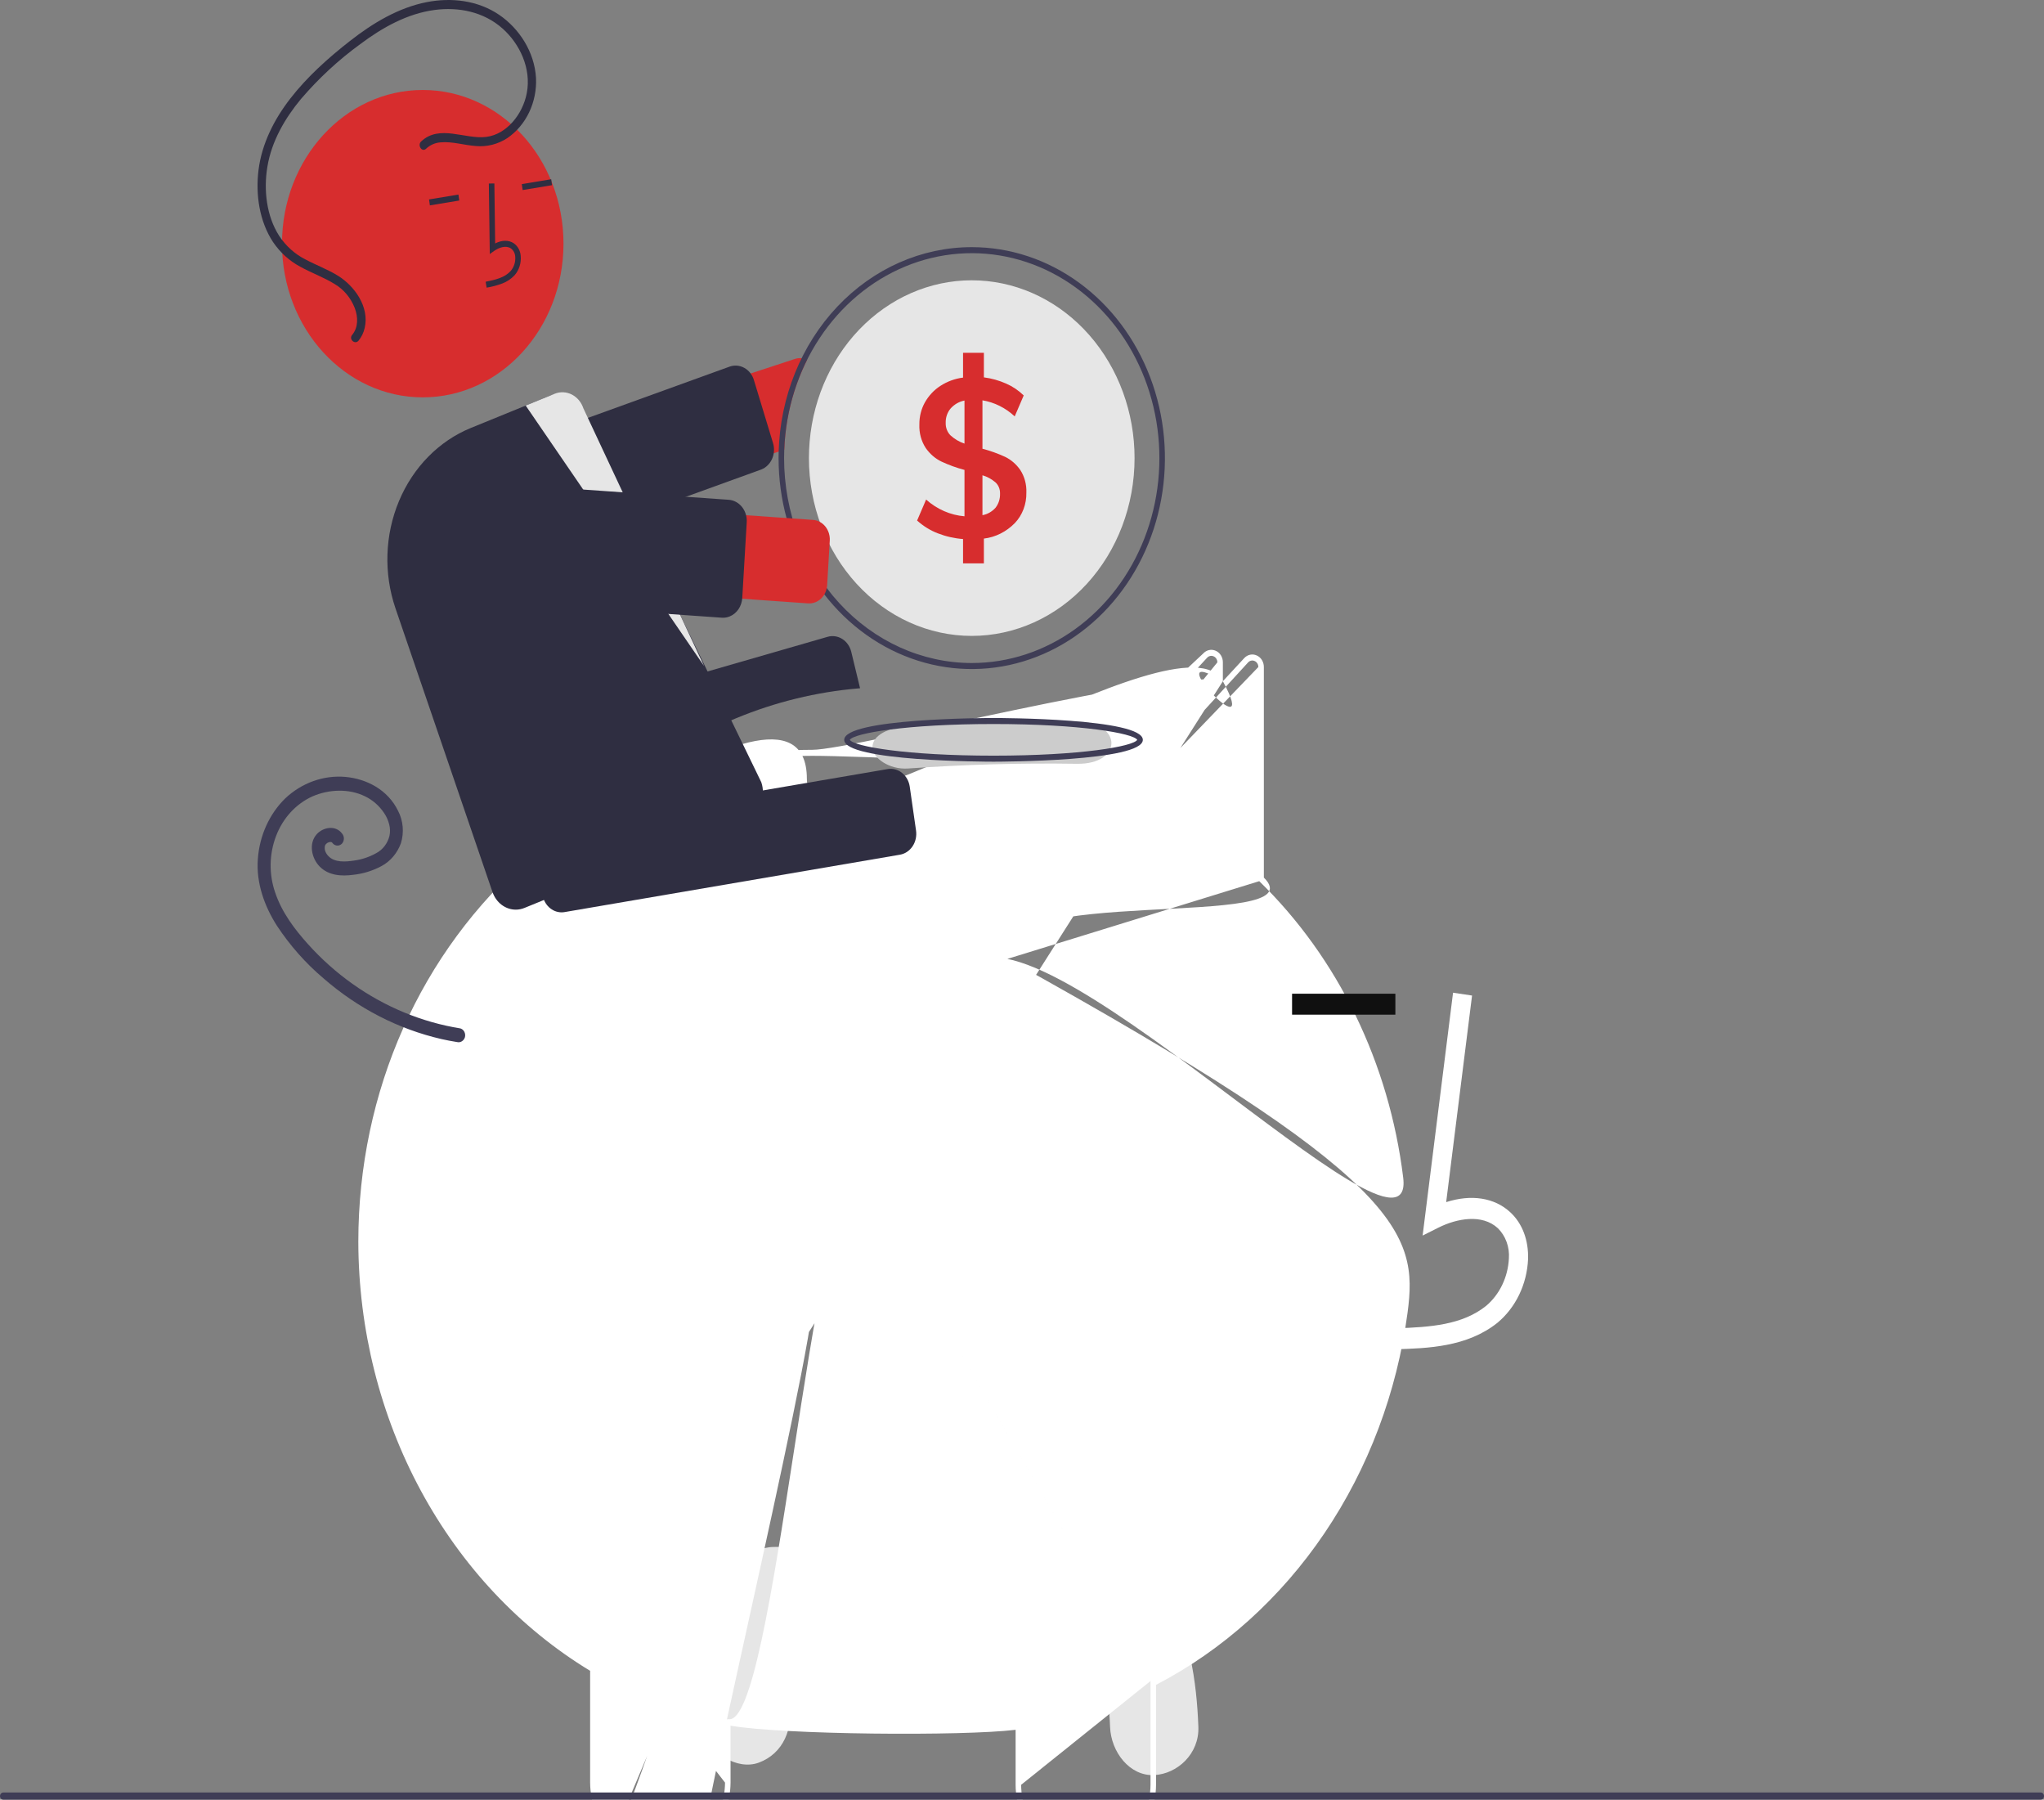 <svg width="334" height="294" viewBox="0 0 334 294" fill="none" xmlns="http://www.w3.org/2000/svg">
<rect x="0" y="0" width="334" height="294" fill="#808080" stroke="none"/>
<g clip-path="url(#clip0)">
<path d="M190.274 260.095C187.964 256.564 184.838 253.981 180.907 253.014C177.48 252.171 173.956 252.314 170.472 252.344L126.418 252.715C122.645 252.746 119.028 256.315 119.203 260.592C119.377 264.832 122.374 268.503 126.418 268.469C139.323 268.36 152.227 268.252 165.132 268.143C168.174 268.117 171.218 268.057 174.261 268.068C174.944 268.071 175.624 268.11 176.307 268.119C176.472 268.121 176.592 268.119 176.676 268.115C176.697 268.122 176.715 268.129 176.742 268.137C177.098 268.243 177.464 268.317 177.822 268.418C177.696 268.423 178.054 268.666 178.234 268.749C178.259 268.802 178.311 268.896 178.399 269.042C178.522 269.293 178.885 270.055 178.9 270.031C179.445 271.537 179.895 273.082 180.247 274.656C181.085 278.125 181.269 278.85 181.39 282.105C181.543 286.217 184.599 290.178 188.605 289.982C192.383 289.798 195.984 286.515 195.82 282.105C195.544 274.674 194.35 266.327 190.274 260.095Z" fill="#E6E6E6"/>
<path d="M129.008 277.87C128.18 272.396 127.369 266.918 126.525 261.447C125.669 255.896 123.921 250.814 119.965 247.171C118.908 246.198 117.812 245.289 116.711 244.383C116.324 244.065 115.938 243.746 115.555 243.42C115.532 243.401 115.518 243.389 115.498 243.372C115.456 243.332 115.405 243.285 115.338 243.223C113.689 241.699 112.095 240.108 110.578 238.416C109.23 236.914 107.941 235.347 106.711 233.717C106.404 233.31 106.1 232.899 105.801 232.484C105.749 232.413 105.472 232.021 105.289 231.766C105.119 231.51 104.808 231.049 104.756 230.968C104.406 230.428 104.063 229.883 103.725 229.333C101.427 225.574 99.437 221.601 97.779 217.46C97.614 217.05 97.454 216.636 97.297 216.221C97.255 216.094 97.201 215.931 97.128 215.715C96.794 214.711 96.46 213.709 96.155 212.693C95.505 210.537 94.947 208.348 94.48 206.128C94.249 205.031 94.041 203.929 93.856 202.822C93.761 202.252 93.672 201.682 93.589 201.11C93.575 201.015 93.494 200.398 93.446 200.049C93.411 199.699 93.346 199.078 93.337 198.983C93.284 198.406 93.237 197.829 93.196 197.251C93.104 195.952 93.041 194.65 93.009 193.346C92.953 191.028 92.991 188.711 93.123 186.393C93.198 185.091 93.304 183.793 93.436 182.496C93.444 182.417 93.45 182.353 93.455 182.296C93.463 182.238 93.473 182.173 93.484 182.091C93.581 181.375 93.683 180.659 93.797 179.946C94.23 177.239 94.793 174.558 95.483 171.915C95.81 170.665 96.165 169.425 96.549 168.195C96.72 167.649 96.896 167.105 97.078 166.564C97.066 166.599 97.611 165.079 97.618 165.028C99.78 159.45 103.317 154.366 103.322 148.03C103.325 143.74 100.001 139.631 96.107 139.829C94.165 139.909 92.328 140.809 90.982 142.338C89.636 143.868 88.886 145.909 88.892 148.03C88.892 148.126 88.891 148.208 88.891 148.288C88.855 148.422 88.824 148.533 88.797 148.632C88.375 149.632 87.859 150.583 87.396 151.558C86.129 154.228 85.047 156.986 84.019 159.784C82.337 164.341 81.049 169.059 80.173 173.878C78.268 184.437 78.121 195.283 79.737 205.899C82.534 224.515 91.759 242.335 104.585 254.313C105.698 255.352 106.838 256.357 107.989 257.341C108.465 257.748 108.945 258.148 109.428 258.545C109.656 258.733 110.601 259.547 110.185 259.152C111.079 259.985 111.456 260.404 111.685 261.018C111.718 261.16 111.764 261.352 111.825 261.614C111.987 262.306 112.141 262.996 112.268 263.698C113.385 269.828 114.161 276.061 115.093 282.231C115.734 286.47 120.514 289.229 123.969 287.958C127.989 286.479 129.695 282.413 129.008 277.87Z" fill="#E6E6E6"/>
<path d="M177.429 304.003C174.399 304.011 171.49 302.707 169.339 300.377C167.188 298.046 165.972 294.88 165.957 291.572V282.586C157.34 283.639 127.834 283.395 119.375 281.911V291.212C119.353 294.518 118.134 297.679 115.985 300.008C113.836 302.337 110.931 303.643 107.903 303.643C104.876 303.643 101.971 302.337 99.822 300.008C97.673 297.679 96.454 294.518 96.431 291.212V272.951C84.976 266.003 75.426 255.843 68.767 243.521C62.108 231.198 58.582 217.158 58.553 202.851C58.553 178.319 68.736 155.434 86.492 140.064C98.037 130.037 112.064 124.006 126.771 122.747C128.768 122.576 130.776 122.49 132.741 122.49C139.664 122.49 191.986 108.824 199.823 111.286L156.919 143.952L196.606 106.76C196.869 106.472 197.204 106.275 197.569 106.196C197.935 106.116 198.314 106.157 198.658 106.314C199.004 106.464 199.301 106.726 199.509 107.064C199.717 107.402 199.826 107.8 199.823 108.208V111.286L203.303 107.523C203.565 107.234 203.9 107.038 204.265 106.958C204.63 106.878 205.009 106.919 205.353 107.076C205.7 107.227 205.997 107.488 206.205 107.826C206.413 108.164 206.523 108.563 206.52 108.971V143.366C215.486 152.192 160.516 144.25 164.612 156.649C229.289 192.373 231.744 201.404 230.002 214.446C228.259 227.489 223.597 239.86 216.427 250.465C209.258 261.07 199.803 269.58 188.901 275.242V291.572C188.886 294.88 187.67 298.046 185.52 300.377C183.369 302.707 180.459 304.011 177.429 304.003ZM187.999 274.62L166.859 291.572C166.882 294.616 168.006 297.527 169.986 299.671C171.965 301.815 174.641 303.018 177.429 303.018C180.218 303.018 182.893 301.815 184.873 299.671C186.853 297.527 187.977 294.616 187.999 291.572V274.62L140.386 192.373C152.618 186.036 150.249 171.193 157.632 158.802C167.041 142.989 231.58 211.062 229.289 192.373C226.998 173.684 218.654 156.507 205.768 143.952L157.632 158.802L205.618 108.971C205.621 108.759 205.565 108.551 205.456 108.376C205.348 108.2 205.193 108.065 205.013 107.988C204.833 107.904 204.634 107.882 204.443 107.923C204.251 107.965 204.075 108.069 203.939 108.221L157.632 158.802L198.921 108.208C198.924 107.996 198.868 107.788 198.76 107.613C198.652 107.437 198.497 107.302 198.316 107.225C198.136 107.141 197.937 107.119 197.745 107.161C197.553 107.203 197.377 107.307 197.24 107.46L178.988 127.233L178.729 127.144C171.443 124.655 139.717 123.474 132.741 123.474C130.799 123.474 128.815 123.56 126.842 123.729C112.313 124.973 98.457 130.93 87.053 140.835C69.513 156.017 131.846 103.003 131.846 127.233C131.876 141.414 193.203 99.085 199.823 111.286C188.446 104.444 206.443 123.486 199.823 111.286L97.333 272.371L137.616 196.398C137.639 199.442 129.403 232.04 100.46 299.31C102.44 301.454 129.953 210.278 132.741 210.278C135.529 210.278 113.367 301.454 115.347 299.31C117.326 297.167 118.45 294.256 118.474 291.212L111.781 282.586L119.008 280.842C126.609 282.404 132.651 193.481 140.386 192.373L164.192 233.496L187.999 274.62Z" fill="white"/>
<path d="M129.87 58.644L79.933 75.028C78.344 75.551 77.011 76.742 76.226 78.337C75.441 79.933 75.268 81.803 75.746 83.538C76.223 85.273 77.312 86.73 78.772 87.588C80.233 88.447 81.946 88.638 83.536 88.119L127.236 73.778L128.152 73.477C128.337 68.327 129.617 63.294 131.89 58.777C131.605 58.637 131.3 58.55 130.988 58.521C130.611 58.481 130.231 58.523 129.87 58.644Z" fill="#D72D2E"/>
<path d="M82.672 91.612C82.009 91.61 81.364 91.381 80.826 90.957C80.289 90.533 79.888 89.935 79.679 89.248L76.556 78.961C76.426 78.531 76.374 78.078 76.404 77.626C76.434 77.175 76.546 76.734 76.731 76.33C76.918 75.925 77.175 75.565 77.489 75.269C77.802 74.973 78.166 74.748 78.56 74.605L119.203 59.9C119.597 59.757 120.012 59.701 120.426 59.734C120.839 59.767 121.243 59.888 121.613 60.091C121.983 60.294 122.314 60.575 122.585 60.917C122.856 61.26 123.062 61.657 123.193 62.087L126.315 72.374C126.575 73.22 126.523 74.144 126.17 74.948C125.817 75.753 125.191 76.377 124.425 76.686C124.387 76.702 124.349 76.716 124.311 76.73L83.668 91.435C83.347 91.552 83.01 91.612 82.672 91.612Z" fill="#2F2E41"/>
<path d="M158.788 40.374C150.585 40.377 142.705 43.865 136.816 50.1C130.927 56.334 127.492 64.826 127.236 73.778C127.227 74.127 127.223 74.482 127.223 74.836C127.223 81.652 129.074 88.315 132.542 93.982C136.011 99.65 140.941 104.067 146.709 106.675C152.477 109.283 158.823 109.966 164.947 108.636C171.07 107.306 176.694 104.024 181.109 99.204C185.523 94.385 188.53 88.244 189.748 81.559C190.966 74.874 190.341 67.945 187.951 61.648C185.562 55.351 181.516 49.968 176.325 46.182C171.134 42.395 165.031 40.374 158.788 40.374ZM158.788 108.314C150.658 108.304 142.864 104.774 137.115 98.498C131.366 92.222 128.133 83.712 128.124 74.836C128.124 74.378 128.133 73.925 128.152 73.477C128.396 66.919 130.4 60.585 133.916 55.261C137.431 49.937 142.302 45.858 147.924 43.533C153.545 41.207 159.669 40.737 165.533 42.18C171.398 43.624 176.744 46.917 180.908 51.651C185.071 56.386 187.868 62.352 188.951 68.808C190.034 75.263 189.354 81.924 186.997 87.962C184.64 94 180.71 99.148 175.694 102.766C170.679 106.385 164.8 108.314 158.788 108.314Z" fill="#3F3D56"/>
<path d="M185.394 74.836C185.394 82.54 182.591 89.928 177.601 95.375C172.612 100.823 165.845 103.883 158.788 103.883C151.732 103.883 144.965 100.823 139.975 95.375C134.986 89.928 132.183 82.54 132.183 74.836C132.183 73.915 132.223 73.01 132.3 72.114C132.941 64.679 136.181 57.799 141.345 52.903C146.51 48.007 153.204 45.471 160.037 45.822C166.869 46.172 173.316 49.382 178.037 54.785C182.759 60.188 185.394 67.368 185.394 74.836Z" fill="#E6E6E6"/>
<path d="M166.711 76.766C166.066 75.84 165.218 75.107 164.245 74.634C163.044 74.082 161.805 73.637 160.538 73.305V65.398C162.485 65.719 164.311 66.628 165.809 68.022L167.28 64.601C166.434 63.778 165.463 63.124 164.411 62.666C163.246 62.151 162.022 61.808 160.772 61.647V57.639H157.368V61.686C156.053 61.847 154.785 62.312 153.648 63.05C152.62 63.714 151.755 64.64 151.127 65.748C150.527 66.829 150.216 68.073 150.23 69.337C150.171 70.707 150.535 72.059 151.262 73.177C151.932 74.145 152.817 74.911 153.832 75.402C155.052 75.971 156.313 76.427 157.602 76.766V84.343C155.305 84.153 153.116 83.2 151.33 81.61L149.86 85.037C150.858 85.938 151.994 86.641 153.215 87.115C154.553 87.637 155.95 87.955 157.368 88.06V92.033H160.772V87.986C162.664 87.76 164.437 86.873 165.828 85.455C166.44 84.814 166.924 84.041 167.248 83.185C167.573 82.329 167.731 81.409 167.713 80.483C167.769 79.157 167.417 77.848 166.711 76.766ZM157.602 72.468C156.773 72.193 156.002 71.742 155.334 71.139C155.069 70.882 154.86 70.564 154.722 70.208C154.583 69.852 154.518 69.467 154.532 69.081C154.507 68.204 154.802 67.352 155.352 66.713C155.962 66.042 156.749 65.596 157.602 65.438V72.468ZM162.676 82.945C162.1 83.589 161.351 84.015 160.538 84.161V77.642C161.315 77.87 162.042 78.267 162.676 78.809C162.916 79.033 163.106 79.313 163.234 79.628C163.361 79.944 163.421 80.286 163.411 80.631C163.442 81.476 163.179 82.302 162.676 82.945Z" fill="#D72D2E"/>
<path d="M84.121 133.306C83.424 133.305 82.747 133.052 82.195 132.588C81.642 132.124 81.246 131.473 81.066 130.738L79.366 123.713C79.153 122.83 79.27 121.89 79.691 121.101C80.111 120.312 80.801 119.737 81.61 119.503L135.245 104.029C136.054 103.799 136.914 103.928 137.637 104.387C138.359 104.847 138.886 105.601 139.101 106.484L140.541 112.436L140.271 112.459C126.515 113.626 113.354 119.071 102.344 128.149L102.265 128.191L84.922 133.192C84.661 133.268 84.392 133.306 84.121 133.306Z" fill="#2F2E41"/>
<path d="M75.238 168.007C68.947 166.993 62.929 164.509 57.597 160.725C54.955 158.852 52.509 156.668 50.303 154.212C48.126 151.788 46.043 149.033 44.965 145.804C43.928 142.817 43.981 139.509 45.114 136.564C46.232 133.636 48.368 131.313 51.053 130.102C53.754 128.926 57.017 128.8 59.645 130.088C60.898 130.687 61.982 131.64 62.786 132.848C63.16 133.404 63.437 134.032 63.602 134.698C63.756 135.301 63.77 135.937 63.643 136.549C63.489 137.159 63.217 137.726 62.846 138.211C62.475 138.697 62.012 139.091 61.49 139.366C60.341 140.01 59.097 140.424 57.814 140.59C56.525 140.782 54.672 140.957 53.635 139.826C53.422 139.603 53.254 139.333 53.142 139.033C53.064 138.804 53.038 138.558 53.065 138.316C53.049 138.423 53.127 138.083 53.123 138.097C53.106 138.147 53.035 138.269 53.136 138.081C53.168 138.019 53.203 137.96 53.241 137.902C53.207 137.951 53.132 138.032 53.266 137.893C53.377 137.76 53.52 137.664 53.678 137.615C53.741 137.595 53.804 137.58 53.867 137.561C54.026 137.513 53.708 137.563 53.871 137.558C53.934 137.556 53.997 137.557 54.06 137.554C54.219 137.546 53.902 137.507 54.055 137.549C54.115 137.565 54.174 137.581 54.232 137.601C54.359 137.645 54.142 137.499 54.228 137.608C54.329 137.736 54.122 137.484 54.237 137.608C54.294 137.669 54.348 137.734 54.398 137.802C54.597 138.016 54.866 138.137 55.146 138.137C55.426 138.137 55.694 138.016 55.893 137.802C56.086 137.582 56.193 137.29 56.193 136.986C56.193 136.682 56.086 136.389 55.893 136.17C54.851 134.759 52.792 135.108 51.738 136.3C50.393 137.82 50.925 140.23 52.233 141.557C53.714 143.059 55.811 143.163 57.716 142.911C59.326 142.743 60.895 142.259 62.347 141.482C63.79 140.708 64.919 139.377 65.514 137.747C65.783 136.877 65.88 135.954 65.798 135.04C65.716 134.126 65.457 133.241 65.038 132.445C63.356 128.993 59.874 127.224 56.432 126.917C54.66 126.765 52.878 126.999 51.189 127.604C49.5 128.21 47.938 129.175 46.593 130.443C44.001 132.991 42.404 136.53 42.134 140.327C41.834 144.263 43.233 148.086 45.272 151.263C47.408 154.491 49.956 157.368 52.839 159.807C58.475 164.719 65.087 168.124 72.144 169.747C72.984 169.936 73.828 170.098 74.676 170.233C74.946 170.304 75.231 170.261 75.473 170.111C75.714 169.961 75.894 169.717 75.977 169.427C76.049 169.132 76.012 168.818 75.874 168.552C75.736 168.286 75.508 168.091 75.238 168.007L75.238 168.007Z" fill="#3F3D56"/>
<path d="M175.972 117.852C166.753 117.71 157.564 117.965 148.404 118.618C145.273 118.841 142.564 120.05 142.564 122.08C142.564 123.778 145.252 125.767 148.404 125.542C157.56 124.889 166.749 124.634 175.972 124.776C183.491 124.892 183.486 117.968 175.972 117.852Z" fill="#CCCCCC"/>
<path d="M162.347 124.433C161.351 124.433 137.949 124.392 137.949 120.863C137.949 117.334 161.351 117.294 162.347 117.294C163.343 117.294 186.745 117.334 186.745 120.863C186.745 124.392 163.343 124.433 162.347 124.433ZM138.864 120.863C139.504 121.933 148.106 123.448 162.347 123.448C176.588 123.448 185.19 121.933 185.83 120.863C185.19 119.793 176.588 118.278 162.347 118.278C148.106 118.278 139.504 119.793 138.864 120.863V120.863Z" fill="#3F3D56"/>
<path d="M228.082 220.419C233.263 220.262 239.71 220.066 244.677 216.104C246.156 214.876 247.372 213.31 248.238 211.515C249.104 209.721 249.6 207.741 249.692 205.715C249.793 202.586 248.758 199.855 246.777 198.028C244.182 195.634 240.394 195.073 236.312 196.383L240.541 162.635L237.436 162.171L232.464 201.845L235.057 200.546C238.063 199.041 242.189 198.275 244.754 200.641C245.383 201.259 245.874 202.028 246.187 202.887C246.5 203.746 246.628 204.673 246.56 205.594C246.484 207.102 246.111 208.575 245.467 209.912C244.823 211.248 243.923 212.418 242.828 213.341C238.963 216.423 233.824 216.821 227.995 216.999L228.082 220.419Z" fill="white"/>
<path d="M228.011 162.337H211.131V165.759H228.011V162.337Z" fill="#101010"/>
<path d="M91.76 149.043C91.008 149.041 90.282 148.746 89.712 148.212C89.141 147.678 88.764 146.94 88.646 146.13L87.616 138.951C87.487 138.048 87.692 137.127 88.185 136.388C88.678 135.65 89.419 135.155 90.246 135.013L145.049 125.638C145.876 125.497 146.72 125.721 147.397 126.259C148.073 126.797 148.526 127.607 148.656 128.509L149.687 135.688C149.815 136.591 149.611 137.513 149.118 138.251C148.625 138.989 147.884 139.484 147.057 139.626L92.253 149.001C92.09 149.029 91.925 149.043 91.76 149.043Z" fill="#2F2E41"/>
<path d="M69.079 64.914C81.781 64.914 92.077 53.673 92.077 39.806C92.077 25.939 81.781 14.698 69.079 14.698C56.378 14.698 46.081 25.939 46.081 39.806C46.081 53.673 56.378 64.914 69.079 64.914Z" fill="#D72D2E"/>
<path d="M82.1 46.303C82.835 46.022 83.507 45.573 84.069 44.985C84.442 44.566 84.726 44.064 84.901 43.512C85.077 42.961 85.14 42.374 85.086 41.794C85.055 41.38 84.936 40.979 84.74 40.624C84.543 40.268 84.274 39.967 83.953 39.743C83.121 39.185 82.021 39.206 80.911 39.768L80.783 29.967L79.881 29.981L80.032 41.503L80.718 41.011C81.514 40.442 82.658 40.03 83.481 40.582C83.684 40.728 83.854 40.924 83.977 41.154C84.1 41.383 84.173 41.641 84.19 41.906C84.228 42.339 84.18 42.776 84.05 43.186C83.919 43.597 83.709 43.972 83.434 44.286C82.457 45.345 81.01 45.7 79.358 46.025L79.518 46.993C80.396 46.848 81.26 46.617 82.1 46.303Z" fill="#2F2E41"/>
<path d="M90.069 29.279L85.267 30.073L85.402 31.046L90.204 30.252L90.069 29.279Z" fill="#2F2E41"/>
<path d="M74.91 31.785L70.108 32.579L70.243 33.552L75.045 32.758L74.91 31.785Z" fill="#2F2E41"/>
<path d="M84.277 148.604C83.45 148.602 82.643 148.325 81.964 147.81C81.284 147.296 80.765 146.567 80.474 145.722L64.617 99.361C62.679 93.675 62.886 87.382 65.193 81.862C67.499 76.343 71.717 72.047 76.921 69.919L89.814 64.663C90.313 64.458 90.843 64.363 91.376 64.383C91.908 64.404 92.431 64.538 92.916 64.78C93.399 65.016 93.834 65.355 94.196 65.776C94.558 66.197 94.84 66.693 95.024 67.235L124.397 127.782C124.587 128.328 124.677 128.91 124.661 129.494C124.645 130.078 124.523 130.653 124.303 131.185C124.083 131.718 123.768 132.198 123.377 132.597C122.987 132.996 122.527 133.307 122.026 133.512L85.696 148.323C85.242 148.508 84.762 148.604 84.277 148.604Z" fill="#2F2E41"/>
<path d="M85.902 66.257L115.046 108.806L95.326 66.704C95.163 66.213 94.913 65.761 94.59 65.376C94.268 64.99 93.878 64.677 93.445 64.456C93.012 64.234 92.543 64.108 92.064 64.084C91.587 64.061 91.109 64.14 90.659 64.318L85.902 66.257Z" fill="#E6E6E6"/>
<path d="M132.048 98.571L80.011 94.911C79.191 94.854 78.389 94.62 77.652 94.224C76.914 93.828 76.255 93.278 75.713 92.603C75.17 91.93 74.754 91.145 74.49 90.296C74.224 89.447 74.115 88.549 74.168 87.653C74.221 86.758 74.435 85.882 74.797 85.077C75.16 84.272 75.665 83.552 76.282 82.96C76.899 82.368 77.617 81.914 78.395 81.624C79.173 81.335 79.996 81.216 80.816 81.273L132.852 84.933C133.237 84.96 133.612 85.069 133.958 85.254C134.303 85.44 134.611 85.698 134.866 86.013C135.12 86.329 135.314 86.696 135.439 87.094C135.563 87.492 135.614 87.912 135.589 88.332L135.161 95.583C135.111 96.43 134.755 97.221 134.171 97.781C133.587 98.341 132.824 98.625 132.048 98.571Z" fill="#D72D2E"/>
<path d="M118.143 100.917C118.074 100.917 118.005 100.914 117.936 100.909H117.936L75.207 97.905C74.793 97.876 74.389 97.758 74.017 97.558C73.645 97.359 73.312 97.081 73.039 96.741C72.765 96.401 72.555 96.005 72.422 95.577C72.288 95.149 72.233 94.696 72.26 94.244L72.99 81.858C73.017 81.407 73.125 80.965 73.308 80.559C73.491 80.153 73.745 79.79 74.057 79.492C74.368 79.193 74.73 78.964 75.123 78.818C75.515 78.672 75.93 78.612 76.344 78.641L119.073 81.646C119.908 81.705 120.687 82.124 121.24 82.811C121.792 83.497 122.073 84.394 122.02 85.306L121.289 97.692C121.249 98.356 121.034 98.993 120.671 99.526C120.307 100.06 119.81 100.468 119.239 100.701C118.889 100.844 118.517 100.917 118.143 100.917Z" fill="#2F2E41"/>
<path d="M68.816 23.11C71.841 20.269 75.996 22.81 79.465 22.365C82.785 21.94 85.406 18.689 86.075 15.235C86.857 11.206 84.941 7.17 82.118 4.658C79.025 1.906 74.924 1.116 71.038 1.625C66.584 2.209 62.51 4.476 58.855 7.217C55.327 9.782 52.082 12.784 49.186 16.162C46.593 19.289 44.395 23.017 43.694 27.225C43.056 31.049 43.543 35.286 45.614 38.526C46.712 40.186 48.183 41.51 49.886 42.369C51.661 43.32 53.555 44.001 55.276 45.077C57.876 46.704 60.404 50.078 59.59 53.59C59.415 54.357 59.07 55.065 58.586 55.653C58.004 56.358 56.954 55.426 57.538 54.719C58.562 53.477 58.522 51.82 57.976 50.337C57.326 48.666 56.176 47.285 54.714 46.421C52.913 45.297 50.925 44.603 49.08 43.579C47.313 42.644 45.78 41.257 44.611 39.536C42.402 36.184 41.741 31.823 42.242 27.788C42.784 23.422 44.839 19.455 47.414 16.13C50.218 12.512 53.661 9.449 57.178 6.698C60.953 3.745 65.123 1.249 69.737 0.346C73.737 -0.436 78.073 0.046 81.57 2.425C84.835 4.647 87.339 8.468 87.588 12.738C87.677 14.681 87.291 16.614 86.469 18.34C85.646 20.066 84.417 21.521 82.909 22.556C81.361 23.567 79.561 24.022 77.764 23.857C75.842 23.723 73.918 23.08 71.984 23.259C71.109 23.317 70.275 23.685 69.609 24.307C68.948 24.927 68.16 23.725 68.816 23.11V23.11Z" fill="#2F2E41"/>
<path d="M333.463 294H0.537C0.395 294 0.259 293.938 0.158 293.828C0.058 293.718 0.002 293.569 0.002 293.414C0.002 293.259 0.058 293.11 0.158 293C0.259 292.89 0.395 292.828 0.537 292.828H333.463C333.605 292.828 333.742 292.889 333.843 292.999C333.943 293.109 334 293.258 334 293.414C334 293.569 333.943 293.718 333.843 293.828C333.742 293.938 333.605 294 333.463 294Z" fill="#3F3D56"/>
</g>
<defs>
<clipPath id="clip0">
<rect width="334" height="294" fill="white"/>
</clipPath>
</defs>
</svg>
